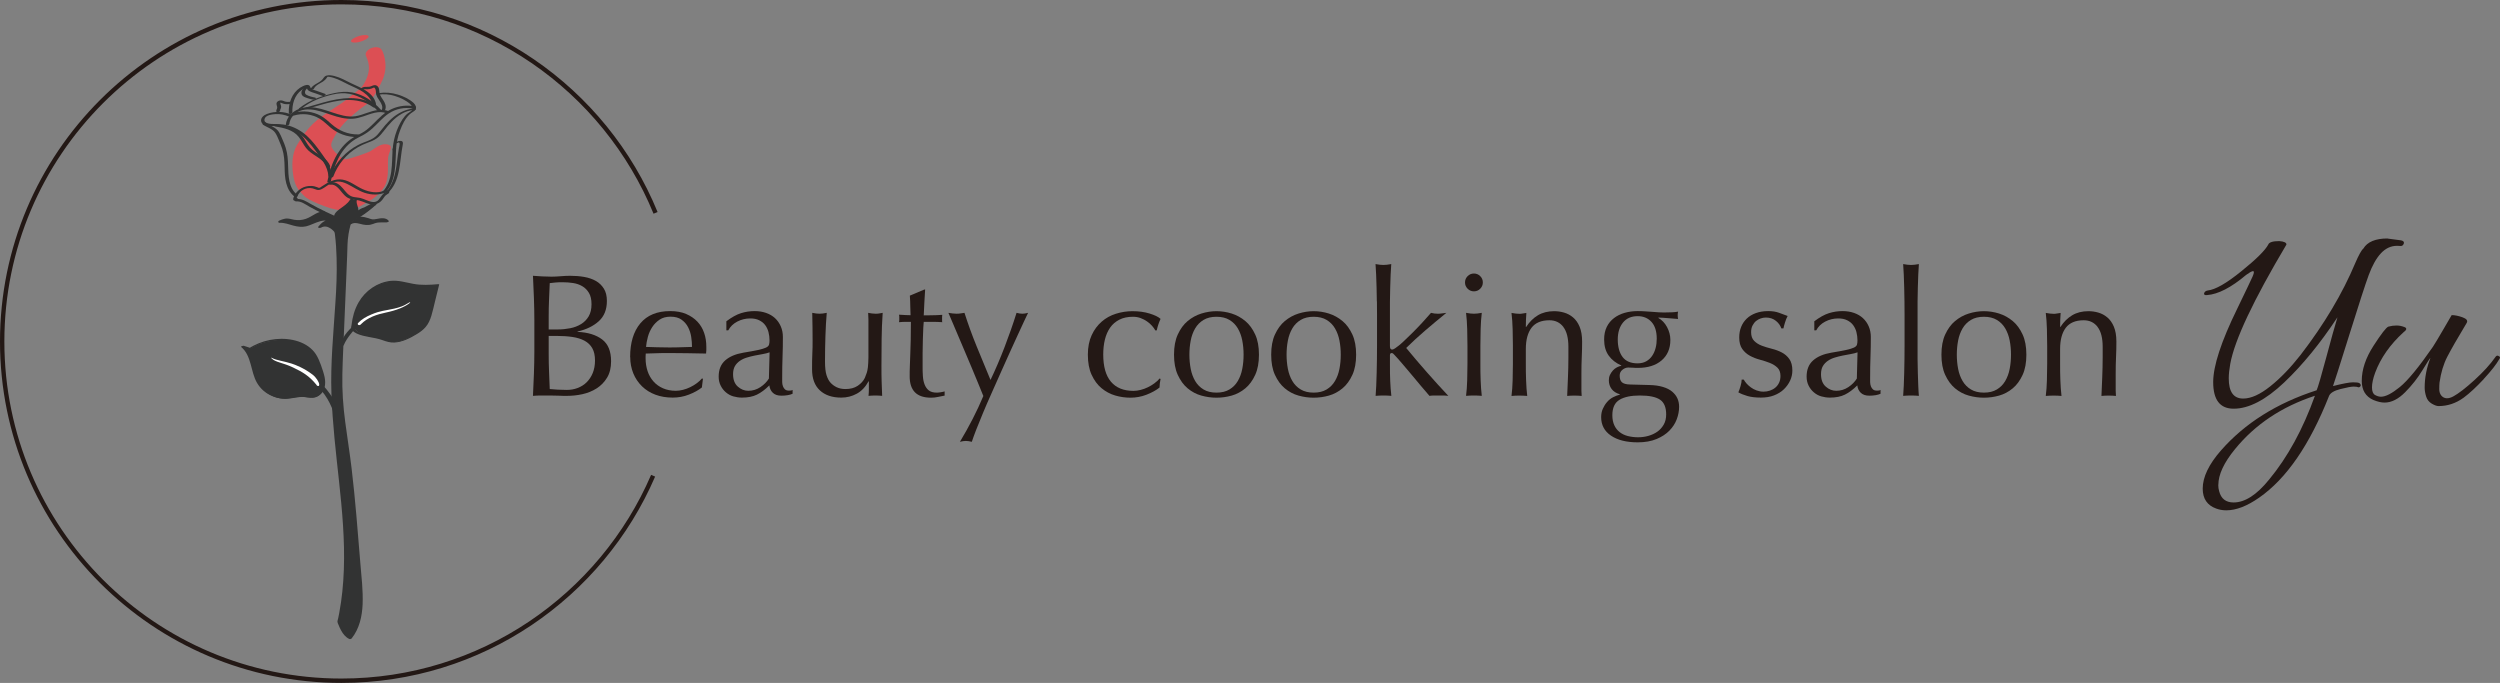 <?xml version="1.0" encoding="UTF-8"?>
<svg id="_レイヤー_2" data-name="レイヤー 2" xmlns="http://www.w3.org/2000/svg" viewBox="0 0 286.09 78.15">
  <rect x="0" y="0" width="286.09" height="78.15" fill="#808080" stroke="none"/>
  <defs>
    <style>
      .cls-1 {
        fill: #fff;
      }

      .cls-2 {
        fill: #323333;
      }

      .cls-3 {
        fill: #dc4f54;
      }

      .cls-4 {
        fill: #231815;
      }

      .cls-5 {
        fill: #313333;
      }

      .cls-6 {
        fill: none;
        stroke: #231815;
        stroke-miterlimit: 10;
        stroke-width: .5px;
      }
    </style>
  </defs>
  <g id="_レイヤー_2-2" data-name="レイヤー 2">
    <g>
      <g>
        <path class="cls-4" d="M273.22,27.3l1.52,.2c.24,.04,.36,.14,.36,.3,0,.02-.01,.05-.03,.1-.07,.18-.19,.26-.36,.25-.18-.01-.31-.02-.4-.02-.7,0-1.32,.29-1.85,.86-.53,.57-.99,1.4-1.39,2.48-.4,1.08-1.14,3.38-2.24,6.9-1.1,3.52-1.72,5.46-1.85,5.81,1.14-.29,1.91-.43,2.29-.43s.63,.03,.74,.1c.15,.13,.19,.25,.1,.36-.09,.11-.18,.14-.26,.1s-.26-.07-.51-.07-.75,.09-1.5,.28c-.75,.19-1.19,.46-1.32,.81-2.2,5.57-4.86,9.44-7.99,11.62-1.39,.97-2.64,1.45-3.76,1.45-.42,0-.8-.07-1.15-.2-1.03-.37-1.55-1.13-1.55-2.28,0-1.32,.69-2.77,2.08-4.36,2.73-3.12,6.38-5.42,10.96-6.9,.15-.35,.52-1.59,1.09-3.73,.57-2.13,1-3.67,1.29-4.62-1.96,2.97-3.99,5.46-6.1,7.46-2.11,2-4.04,3-5.78,3-1.56,0-2.34-1.01-2.34-3.04,0-1.85,.91-4.64,2.74-8.38,.99-2.05,1.58-3.28,1.77-3.71,.19-.43,.19-.63,.02-.61-.18,.04-.43,.19-.76,.43-1.72,1.45-3.21,2.22-4.49,2.31-.22,.02-.33-.03-.33-.17,.04-.2,.19-.32,.43-.36,.86-.09,2.14-.82,3.84-2.2,1.7-1.37,2.73-2.39,3.08-3.05,.09-.26,.51-.4,1.25-.4,.57,.04,.85,.18,.83,.4-3.78,6.36-5.93,10.91-6.43,13.66-.11,.62-.17,1.17-.17,1.65,0,1.54,.55,2.31,1.65,2.31,.9,0,1.94-.47,3.1-1.4,1.17-.93,2.32-2.13,3.46-3.58,2.71-3.52,4.8-7.03,6.27-10.53,.4-.92,.7-1.47,.92-1.65,.46-.77,1.39-1.16,2.77-1.16Zm-19.37,28.18c0,.26,.03,.51,.1,.73,.22,.86,.77,1.29,1.65,1.29,1.3,0,2.65-.87,4.06-2.61,2.13-2.57,3.88-5.77,5.25-9.6-3.81,1.25-6.85,3.29-9.14,6.1-1.28,1.56-1.91,2.93-1.91,4.09Z"/>
        <path class="cls-4" d="M284.24,43.37c-.86,.92-1.63,1.64-2.31,2.14-.88,.64-1.84,.96-2.87,.96-.2,0-.46-.09-.78-.28-.32-.19-.53-.46-.64-.81-.11-.35-.17-.69-.17-1.02,0-1.14,.22-2.28,.66-3.4-.07,.04-.37,.51-.91,1.4s-1.2,1.73-1.98,2.52c-.78,.79-1.57,1.19-2.36,1.19-.38,0-.8-.1-1.29-.3-.88-.4-1.32-1.12-1.32-2.18,0-1.3,.45-2.63,1.34-4.01,.89-1.38,1.46-2.11,1.7-2.2,.33-.09,.64-.13,.94-.13s.6,.06,.91,.18c.31,.12,.26,.33-.13,.61-1.52,1.39-2.6,2.93-3.23,4.62-.24,.66-.36,1.22-.36,1.67s.12,.74,.35,.87c.23,.13,.46,.2,.68,.2,.53,0,1.25-.37,2.16-1.11,.91-.74,2.17-2.27,3.78-4.6,.22-.33,.6-.97,1.16-1.93,.55-.96,.88-1.52,.99-1.7,.35,0,.76,.08,1.24,.25,.47,.17,.63,.38,.48,.64-1.06,1.76-1.8,3.06-2.23,3.89-.43,.84-.72,1.81-.88,2.94-.02,.2-.03,.45-.03,.76s.09,.56,.26,.76c.33,.35,.79,.37,1.37,.05,.58-.32,1.38-.93,2.39-1.85s1.83-1.81,2.44-2.69c.09-.11,.19-.14,.31-.08,.12,.06,.18,.11,.18,.17s-.02,.12-.07,.18c-.33,.59-.92,1.35-1.78,2.28Z"/>
      </g>
      <path class="cls-6" d="M74.74,54.44c-5.95,13.8-19.68,23.46-35.67,23.46C17.63,77.9,.25,60.52,.25,39.08S17.63,.25,39.08,.25c16.23,0,30.14,9.96,35.94,24.11"/>
      <g>
        <path class="cls-4" d="M61.15,36.72c0-.88-.02-1.75-.05-2.6-.03-.85-.07-1.71-.11-2.56,.35,.03,.7,.05,1.06,.07,.36,.02,.71,.03,1.06,.03s.7-.02,1.06-.05c.36-.03,.71-.05,1.06-.05,.57,0,1.11,.04,1.62,.13,.51,.09,.95,.24,1.34,.46,.39,.22,.69,.52,.92,.89s.34,.84,.34,1.4c0,.99-.31,1.76-.93,2.32s-1.43,.95-2.43,1.18v.04c1.19,.05,2.12,.34,2.81,.86,.69,.52,1.03,1.35,1.03,2.5,0,.75-.15,1.37-.46,1.88s-.71,.92-1.2,1.23c-.49,.31-1.04,.53-1.63,.66-.59,.13-1.18,.19-1.77,.19-.32,0-.64,0-.97-.02-.33-.01-.65-.02-.97-.02h-.97c-.33,0-.65,.01-.97,.04,.04-.85,.08-1.7,.11-2.55,.03-.85,.05-1.71,.05-2.59v-3.44Zm2.72,.98c.47,0,.93-.05,1.39-.14,.46-.09,.87-.25,1.23-.47,.36-.22,.65-.51,.87-.88,.22-.37,.33-.83,.33-1.39s-.1-.98-.3-1.31c-.2-.33-.45-.58-.76-.76-.31-.18-.65-.3-1.04-.36-.39-.06-.77-.09-1.16-.09-.35,0-.64,0-.88,.03-.24,.02-.45,.04-.64,.07-.03,.64-.05,1.27-.08,1.9-.03,.63-.04,1.26-.04,1.9v1.5h1.08Zm-1.08,2.78c0,.68,.01,1.35,.04,2.02,.03,.67,.05,1.34,.08,2.02,.25,.03,.55,.05,.9,.07,.35,.02,.7,.03,1.06,.03,.43,0,.84-.07,1.23-.22,.39-.15,.74-.36,1.03-.65,.29-.29,.53-.64,.7-1.06,.17-.42,.26-.9,.26-1.43,0-.57-.1-1.04-.31-1.41-.21-.37-.5-.65-.89-.86-.39-.21-.85-.35-1.39-.43s-1.14-.12-1.81-.12h-.9v2.04Z"/>
        <path class="cls-4" d="M72.11,40.86c0-1.64,.39-2.93,1.17-3.86,.78-.93,1.92-1.4,3.41-1.4,.71,0,1.32,.11,1.83,.33s.94,.51,1.29,.88c.35,.37,.6,.8,.77,1.29,.17,.49,.25,1.02,.25,1.58,0,.13,0,.26,0,.39,0,.13-.02,.26-.03,.39-.72-.01-1.43-.03-2.14-.04-.71-.01-1.42-.02-2.14-.02-.44,0-.88,0-1.31,.02-.43,.01-.87,.03-1.31,.04-.01,.07-.02,.17-.02,.3v.26c0,.52,.08,1.01,.23,1.46,.15,.45,.38,.84,.67,1.17,.29,.33,.65,.59,1.08,.78s.92,.29,1.48,.29c.27,0,.54-.04,.82-.11,.28-.07,.55-.17,.82-.3,.27-.13,.52-.28,.75-.45,.23-.17,.44-.36,.61-.56l.1,.06-.12,.98c-.4,.32-.9,.59-1.49,.82-.59,.23-1.21,.34-1.85,.34-.72,0-1.38-.11-1.97-.33s-1.11-.54-1.54-.96-.77-.92-1-1.49-.35-1.19-.35-1.86Zm4.62-4.62c-.49,0-.91,.11-1.25,.34-.34,.23-.62,.51-.84,.85s-.39,.71-.5,1.12c-.11,.41-.18,.79-.21,1.15,.41,.01,.84,.03,1.29,.04,.45,.01,.88,.02,1.31,.02s.89,0,1.34-.02c.45-.01,.89-.03,1.32-.04,0-.36-.03-.74-.09-1.14-.06-.4-.18-.77-.36-1.12-.18-.35-.43-.63-.75-.86-.32-.23-.74-.34-1.26-.34Z"/>
        <path class="cls-4" d="M83.13,36.76c.6-.45,1.15-.76,1.66-.92s1.03-.24,1.56-.24c.48,0,.92,.07,1.32,.21,.4,.14,.74,.34,1.02,.6,.28,.26,.5,.57,.66,.94,.16,.37,.24,.77,.24,1.21,0,.76-.01,1.52-.04,2.27-.03,.75-.04,1.55-.04,2.39,0,.16,0,.33,0,.51,0,.18,.04,.34,.09,.48,.05,.14,.13,.26,.23,.35,.1,.09,.25,.14,.45,.14,.07,0,.14,0,.21-.01,.07,0,.14-.03,.21-.07v.44c-.15,.07-.33,.12-.55,.16s-.46,.06-.73,.06c-.43,0-.75-.11-.98-.33-.23-.22-.36-.5-.4-.85-.48,.48-.95,.83-1.42,1.06-.47,.23-1.04,.34-1.72,.34-.33,0-.66-.05-.98-.14-.32-.09-.6-.25-.85-.46-.25-.21-.45-.47-.6-.77s-.23-.64-.23-1.03c0-.8,.25-1.42,.75-1.86,.5-.44,1.19-.73,2.07-.88,.72-.12,1.28-.22,1.69-.31,.41-.09,.71-.18,.9-.27,.19-.09,.31-.2,.35-.33,.04-.13,.06-.29,.06-.49,0-.33-.04-.65-.12-.96s-.21-.57-.38-.8c-.17-.23-.4-.41-.68-.55-.28-.14-.62-.21-1.02-.21-.53,0-1.03,.12-1.49,.36-.46,.24-.8,.57-1.03,1h-.22v-1.04Zm4.94,3.56c-.23,.08-.49,.15-.79,.2-.3,.05-.6,.11-.91,.17-.31,.06-.61,.14-.91,.23-.3,.09-.57,.22-.8,.38-.23,.16-.42,.36-.56,.6-.14,.24-.21,.55-.21,.92,0,.63,.18,1.1,.54,1.42,.36,.32,.76,.48,1.2,.48,.51,0,.97-.14,1.39-.42s.74-.61,.97-.98l.08-3Z"/>
        <path class="cls-4" d="M92.93,42.28c0-.71,0-1.31,.03-1.81s.03-1,.03-1.49c0-.47,0-.97-.01-1.52s-.02-1.1-.03-1.66c.33,.07,.61,.1,.84,.1,.21,0,.49-.03,.82-.1-.07,.8-.12,1.68-.15,2.63s-.05,1.93-.05,2.93c0,.69,.06,1.22,.18,1.59,.12,.37,.27,.64,.44,.83,.19,.21,.42,.39,.71,.53,.29,.14,.62,.21,1.01,.21,.56,0,1.03-.12,1.4-.37,.37-.25,.65-.55,.82-.91,.09-.23,.17-.42,.22-.58,.05-.16,.1-.37,.13-.64,.03-.27,.05-.63,.06-1.08,0-.45,0-1.07,0-1.86v-1.68c0-.29,0-.57,0-.84,0-.27-.02-.52-.03-.76,.15,.03,.29,.05,.42,.07,.13,.02,.27,.03,.42,.03s.29,0,.42-.03c.13-.02,.27-.04,.4-.07-.07,1.04-.11,2.04-.12,3.01s-.02,1.99-.02,3.07c0,.6,0,1.19,.02,1.76s.03,1.13,.06,1.66c-.27-.03-.53-.04-.78-.04s-.51,.01-.78,.04c.01-.12,.02-.25,.03-.38s.01-.27,.01-.42v-.86h-.04c-.35,.64-.79,1.11-1.34,1.41-.55,.3-1.14,.45-1.78,.45-1.04,0-1.86-.28-2.45-.83-.59-.55-.89-1.35-.89-2.39Z"/>
        <path class="cls-4" d="M105.87,33.13c-.04,.51-.07,1-.09,1.49-.02,.49-.04,.98-.07,1.47,.15,0,.42,0,.82-.01,.4,0,.83-.02,1.3-.05-.01,.04-.02,.11-.02,.22v.42c0,.09,0,.16,.02,.2-.17-.01-.35-.02-.54-.03-.19,0-.39-.01-.6-.01h-.98c-.01,.05-.03,.27-.05,.64s-.04,.82-.05,1.33c-.01,.51-.02,1.05-.03,1.61,0,.56,0,1.06,0,1.5,0,.37,0,.74,.03,1.1,.02,.36,.08,.68,.19,.97,.11,.29,.27,.52,.48,.69,.21,.17,.52,.26,.92,.26,.11,0,.25-.01,.43-.04,.18-.03,.34-.06,.47-.1v.48c-.23,.04-.48,.09-.75,.15-.27,.06-.54,.09-.79,.09-.84,0-1.46-.21-1.86-.62-.4-.41-.6-1.02-.6-1.82,0-.36,0-.75,.02-1.17,.01-.42,.03-.88,.05-1.38s.04-1.05,.05-1.66c.01-.61,.02-1.28,.02-2.03h-.64c-.11,0-.22,0-.34,.01-.12,0-.25,.02-.38,.03,.01-.08,.02-.16,.03-.23,0-.07,0-.15,0-.23,0-.07,0-.13,0-.2,0-.07-.02-.13-.03-.2,.6,.04,1.04,.06,1.32,.06-.01-.27-.02-.6-.03-1,0-.4-.02-.81-.05-1.24l1.66-.7h.1Z"/>
        <path class="cls-4" d="M112.53,45.32c-.15-.36-.34-.83-.57-1.4-.23-.57-.48-1.18-.75-1.81-.27-.63-.54-1.28-.82-1.94-.28-.66-.54-1.28-.79-1.86s-.46-1.09-.65-1.53c-.19-.44-.33-.77-.42-.98,.17,.03,.33,.05,.48,.07,.15,.02,.29,.03,.44,.03s.29,0,.44-.03c.15-.02,.31-.04,.48-.07,.41,1.28,.87,2.55,1.38,3.8,.51,1.25,1.04,2.55,1.6,3.88,.56-1.17,1.1-2.43,1.61-3.76,.51-1.33,.97-2.64,1.37-3.92,.27,.07,.49,.1,.66,.1s.39-.03,.66-.1c-.09,.19-.24,.5-.45,.95-.21,.45-.45,.98-.74,1.6-.29,.62-.6,1.31-.94,2.06-.34,.75-.69,1.53-1.04,2.32-.35,.79-.7,1.58-1.05,2.36s-.67,1.52-.96,2.22-.55,1.33-.77,1.9c-.22,.57-.38,1.02-.49,1.35-.27-.07-.49-.1-.68-.1s-.41,.03-.68,.1c1.05-1.75,1.95-3.49,2.68-5.24Z"/>
        <path class="cls-4" d="M124.49,40.59c0-.87,.15-1.61,.44-2.24s.68-1.14,1.15-1.55c.47-.41,1.02-.71,1.63-.9s1.24-.29,1.88-.29c.73,0,1.39,.09,1.97,.27,.58,.18,1,.38,1.25,.61-.09,.2-.18,.41-.25,.63-.07,.22-.14,.45-.19,.69h-.16c-.09-.17-.22-.35-.38-.53-.16-.18-.35-.35-.57-.5-.22-.15-.46-.28-.73-.38-.27-.1-.56-.15-.88-.15-.6,0-1.12,.11-1.55,.33-.43,.22-.79,.52-1.06,.91-.27,.39-.47,.84-.6,1.37-.13,.53-.19,1.1-.19,1.71,0,1.37,.29,2.41,.88,3.11,.59,.7,1.45,1.05,2.58,1.05,.27,0,.54-.04,.82-.11,.28-.07,.55-.17,.82-.3,.27-.13,.52-.28,.75-.45,.23-.17,.44-.36,.61-.56l.1,.06c-.07,.32-.11,.65-.12,.98-.4,.32-.9,.59-1.49,.82s-1.21,.34-1.85,.34c-.57,0-1.15-.08-1.73-.25-.58-.17-1.1-.45-1.57-.84-.47-.39-.84-.9-1.13-1.53-.29-.63-.43-1.39-.43-2.3Z"/>
        <path class="cls-4" d="M134.35,40.59c0-.91,.14-1.68,.43-2.31,.29-.63,.66-1.15,1.13-1.54,.47-.39,.99-.68,1.57-.86,.58-.18,1.16-.27,1.73-.27s1.17,.09,1.74,.27c.57,.18,1.09,.47,1.56,.86,.47,.39,.84,.91,1.13,1.54,.29,.63,.43,1.4,.43,2.31s-.14,1.68-.43,2.31c-.29,.63-.66,1.15-1.13,1.54-.47,.39-.99,.67-1.56,.83s-1.15,.24-1.74,.24-1.15-.08-1.73-.24-1.1-.44-1.57-.83c-.47-.39-.84-.91-1.13-1.54-.29-.63-.43-1.4-.43-2.31Zm1.76,0c0,.56,.05,1.1,.15,1.62,.1,.52,.27,.98,.51,1.39,.24,.41,.56,.73,.96,.97s.89,.36,1.48,.36,1.08-.12,1.48-.36,.72-.56,.96-.97c.24-.41,.41-.87,.51-1.39,.1-.52,.15-1.06,.15-1.62s-.05-1.1-.15-1.62c-.1-.52-.27-.98-.51-1.39-.24-.41-.56-.73-.96-.97s-.89-.36-1.48-.36-1.08,.12-1.48,.36-.72,.56-.96,.97c-.24,.41-.41,.87-.51,1.39-.1,.52-.15,1.06-.15,1.62Z"/>
        <path class="cls-4" d="M145.47,40.59c0-.91,.14-1.68,.43-2.31,.29-.63,.66-1.15,1.13-1.54,.47-.39,.99-.68,1.57-.86,.58-.18,1.16-.27,1.73-.27s1.17,.09,1.74,.27c.57,.18,1.09,.47,1.56,.86,.47,.39,.84,.91,1.13,1.54,.29,.63,.43,1.4,.43,2.31s-.14,1.68-.43,2.31c-.29,.63-.66,1.15-1.13,1.54-.47,.39-.99,.67-1.56,.83s-1.15,.24-1.74,.24-1.15-.08-1.73-.24-1.1-.44-1.57-.83c-.47-.39-.84-.91-1.13-1.54-.29-.63-.43-1.4-.43-2.31Zm1.76,0c0,.56,.05,1.1,.15,1.62,.1,.52,.27,.98,.51,1.39,.24,.41,.56,.73,.96,.97s.89,.36,1.48,.36,1.08-.12,1.48-.36,.72-.56,.96-.97c.24-.41,.41-.87,.51-1.39,.1-.52,.15-1.06,.15-1.62s-.05-1.1-.15-1.62c-.1-.52-.27-.98-.51-1.39-.24-.41-.56-.73-.96-.97s-.89-.36-1.48-.36-1.08,.12-1.48,.36-.72,.56-.96,.97c-.24,.41-.41,.87-.51,1.39-.1,.52-.15,1.06-.15,1.62Z"/>
        <path class="cls-4" d="M157.56,34.5c0-.53-.02-1.06-.03-1.58-.01-.52-.03-1.02-.05-1.49-.02-.47-.04-.88-.07-1.21,.37,.07,.67,.1,.9,.1s.53-.03,.9-.1c-.03,.33-.05,.74-.07,1.21-.02,.47-.04,.97-.05,1.49-.01,.52-.02,1.05-.03,1.58s0,1.03,0,1.48v3.64c0,.25,.08,.38,.24,.38,.11,0,.22-.05,.35-.14,.13-.09,.27-.2,.43-.32,.12-.09,.32-.27,.61-.54,.29-.27,.61-.58,.96-.93,.35-.35,.72-.73,1.09-1.13,.37-.4,.71-.78,1.02-1.14,.27,.07,.52,.1,.76,.1,.15,0,.29,0,.44-.03,.15-.02,.33-.04,.56-.07-.84,.68-1.64,1.35-2.41,2.01s-1.5,1.33-2.19,2.01c.76,.92,1.54,1.84,2.35,2.76,.81,.92,1.63,1.83,2.47,2.72-.23-.03-.43-.04-.61-.04h-1.01c-.17,0-.35,.01-.54,.04-.29-.33-.63-.72-1-1.17-.37-.45-.74-.89-1.11-1.33s-.72-.85-1.05-1.24c-.33-.39-.62-.71-.86-.96-.04-.05-.09-.1-.14-.14s-.11-.06-.16-.06c-.13,0-.2,.08-.2,.24v1.2c0,.6,0,1.18,.03,1.75s.06,1.14,.13,1.71c-.31-.03-.61-.04-.9-.04s-.59,.01-.9,.04c.03-.31,.05-.69,.07-1.16s.04-.96,.05-1.48c.01-.52,.02-1.05,.03-1.58s.01-1.03,.01-1.48v-3.62c0-.45,0-.95-.01-1.48Z"/>
        <path class="cls-4" d="M167.65,32.32c0-.28,.1-.52,.3-.72,.2-.2,.44-.3,.72-.3s.52,.1,.72,.3,.3,.44,.3,.72-.1,.52-.3,.72-.44,.3-.72,.3-.52-.1-.72-.3c-.2-.2-.3-.44-.3-.72Zm.28,7.22c0-.6-.01-1.23-.03-1.89-.02-.66-.06-1.28-.13-1.85,.37,.07,.67,.1,.9,.1s.53-.03,.9-.1c-.07,.57-.11,1.19-.13,1.85-.02,.66-.03,1.29-.03,1.89v2.08c0,.6,0,1.23,.03,1.89s.06,1.26,.13,1.79c-.31-.03-.61-.04-.9-.04s-.59,.01-.9,.04c.07-.53,.11-1.13,.13-1.79,.02-.66,.03-1.29,.03-1.89v-2.08Z"/>
        <path class="cls-4" d="M178.91,37.42c-.39-.51-.92-.77-1.6-.77-.93,0-1.62,.29-2.05,.86-.43,.57-.65,1.38-.65,2.42v1.7c0,.6,0,1.23,.03,1.89s.06,1.26,.13,1.79c-.31-.03-.61-.04-.9-.04s-.59,.01-.9,.04c.07-.53,.11-1.13,.13-1.79s.03-1.29,.03-1.89v-2.08c0-.6-.01-1.23-.03-1.89-.02-.66-.06-1.28-.13-1.85,.37,.07,.67,.1,.9,.1,.11,0,.22,0,.35-.03,.13-.02,.28-.04,.45-.07-.04,.53-.06,1.07-.06,1.6h.04c.37-.57,.82-1.02,1.34-1.33,.52-.31,1.14-.47,1.86-.47,.37,0,.75,.05,1.13,.16,.38,.11,.72,.29,1.03,.55,.31,.26,.56,.61,.75,1.06,.19,.45,.29,1.02,.29,1.71,0,.57-.01,1.16-.04,1.77-.03,.61-.04,1.25-.04,1.93v1.3c0,.21,0,.42,0,.63s.02,.4,.03,.59c-.27-.03-.55-.04-.84-.04s-.55,.01-.82,.04c.03-.69,.06-1.41,.09-2.14,.03-.73,.05-1.49,.05-2.26v-1.22c0-1-.19-1.76-.58-2.27Z"/>
        <path class="cls-4" d="M183.57,38.86c0-.56,.1-1.04,.3-1.45,.2-.41,.48-.74,.83-1.01,.35-.27,.76-.47,1.22-.6,.46-.13,.95-.2,1.47-.2,.25,0,.5,0,.73,.02,.23,.01,.53,.03,.89,.06,.31,.03,.58,.05,.82,.06,.24,.01,.43,.02,.58,.02,.75,0,1.29-.03,1.62-.1-.01,.07-.02,.14-.03,.21,0,.07-.01,.14-.01,.21s0,.14,.01,.21c0,.07,.02,.14,.03,.21-.39-.03-.76-.06-1.13-.09-.37-.03-.73-.06-1.09-.07l-.04,.04c.41,.23,.75,.58,1,1.05,.25,.47,.38,.96,.38,1.47,0,1-.34,1.78-1.01,2.35s-1.58,.85-2.71,.85c-.19,0-.37,0-.55-.02-.18-.01-.36-.02-.55-.02-.24,0-.46,.09-.67,.26-.21,.17-.31,.39-.31,.66,0,.35,.08,.6,.25,.76,.17,.16,.48,.25,.93,.26,.37,.01,.74,.02,1.1,.03,.36,0,.73,.02,1.1,.03,.61,.01,1.14,.09,1.57,.22,.43,.13,.79,.31,1.06,.54,.27,.23,.47,.49,.6,.78,.13,.29,.19,.61,.19,.96,0,.47-.09,.94-.27,1.42-.18,.48-.46,.91-.84,1.3-.38,.39-.87,.71-1.47,.96-.6,.25-1.32,.38-2.16,.38-1.29,0-2.31-.26-3.06-.77s-1.12-1.22-1.12-2.11c0-.35,.06-.67,.19-.96,.13-.29,.29-.55,.49-.78,.2-.23,.43-.41,.68-.54,.25-.13,.51-.23,.78-.3v-.04c-.41-.12-.73-.32-.94-.6-.21-.28-.32-.61-.32-1,0-.23,.04-.43,.13-.62,.09-.19,.2-.35,.33-.5,.13-.15,.29-.27,.46-.36,.17-.09,.34-.15,.5-.18v-.04c-.61-.27-1.09-.64-1.44-1.13-.35-.49-.52-1.1-.52-1.83Zm7.1,8.56c0-.8-.23-1.36-.7-1.68-.47-.32-1.24-.48-2.32-.48-1,0-1.77,.16-2.32,.49-.55,.33-.82,.92-.82,1.77,0,.45,.08,.84,.23,1.16s.36,.58,.62,.78c.26,.2,.57,.35,.93,.44,.36,.09,.75,.14,1.16,.14s.79-.05,1.18-.16c.39-.11,.73-.27,1.03-.48,.3-.21,.54-.48,.73-.81,.19-.33,.28-.72,.28-1.17Zm-1.08-8.66c0-.84-.2-1.48-.6-1.92-.4-.44-.93-.66-1.58-.66-.72,0-1.28,.24-1.68,.73-.4,.49-.6,1.14-.6,1.95s.18,1.5,.55,1.99c.37,.49,.94,.73,1.71,.73,.39,0,.72-.08,.99-.23,.27-.15,.5-.36,.68-.62,.18-.26,.31-.56,.4-.9,.09-.34,.13-.7,.13-1.07Z"/>
        <path class="cls-4" d="M199.86,43.88c.14,.16,.31,.31,.5,.45,.19,.14,.41,.26,.66,.35,.25,.09,.51,.14,.79,.14,.25,0,.5-.04,.73-.12,.23-.08,.44-.19,.62-.34,.18-.15,.32-.33,.43-.56,.11-.23,.16-.49,.16-.78,0-.41-.12-.73-.35-.95-.23-.22-.52-.4-.87-.54-.35-.14-.73-.26-1.14-.37-.41-.11-.79-.26-1.14-.45-.35-.19-.64-.45-.87-.77-.23-.32-.35-.76-.35-1.32,0-.44,.07-.84,.22-1.21,.15-.37,.36-.68,.64-.95,.28-.27,.63-.48,1.04-.63s.89-.23,1.42-.23c.49,0,.91,.07,1.25,.2,.34,.13,.66,.25,.97,.36-.11,.2-.21,.45-.3,.74-.09,.29-.15,.52-.18,.68h-.24c-.11-.32-.31-.61-.62-.86-.31-.25-.69-.38-1.14-.38-.2,0-.4,.03-.6,.1-.2,.07-.38,.17-.54,.3-.16,.13-.29,.31-.4,.52s-.16,.47-.16,.76c0,.43,.12,.76,.35,.99s.52,.42,.87,.55c.35,.13,.73,.25,1.14,.35,.41,.1,.79,.24,1.14,.42,.35,.18,.64,.43,.87,.75,.23,.32,.35,.76,.35,1.32,0,.39-.08,.77-.25,1.14-.17,.37-.41,.71-.72,1.01-.31,.3-.69,.53-1.13,.7-.44,.17-.94,.25-1.5,.25-.61,0-1.13-.06-1.54-.18-.41-.12-.76-.26-1.04-.42,.08-.17,.16-.41,.25-.71,.09-.3,.13-.55,.13-.75h.24c.07,.13,.17,.28,.31,.44Z"/>
        <path class="cls-4" d="M207.63,36.76c.6-.45,1.15-.76,1.66-.92s1.03-.24,1.56-.24c.48,0,.92,.07,1.32,.21,.4,.14,.74,.34,1.02,.6,.28,.26,.5,.57,.66,.94,.16,.37,.24,.77,.24,1.21,0,.76-.01,1.52-.04,2.27-.03,.75-.04,1.55-.04,2.39,0,.16,0,.33,0,.51,0,.18,.04,.34,.09,.48,.05,.14,.13,.26,.23,.35,.1,.09,.25,.14,.45,.14,.07,0,.14,0,.21-.01,.07,0,.14-.03,.21-.07v.44c-.15,.07-.33,.12-.55,.16s-.46,.06-.73,.06c-.43,0-.75-.11-.98-.33-.23-.22-.36-.5-.4-.85-.48,.48-.95,.83-1.42,1.06-.47,.23-1.04,.34-1.72,.34-.33,0-.66-.05-.98-.14-.32-.09-.6-.25-.85-.46-.25-.21-.45-.47-.6-.77s-.23-.64-.23-1.03c0-.8,.25-1.42,.75-1.86,.5-.44,1.19-.73,2.07-.88,.72-.12,1.28-.22,1.69-.31,.41-.09,.71-.18,.9-.27,.19-.09,.31-.2,.35-.33,.04-.13,.06-.29,.06-.49,0-.33-.04-.65-.12-.96s-.21-.57-.38-.8c-.17-.23-.4-.41-.68-.55-.28-.14-.62-.21-1.02-.21-.53,0-1.03,.12-1.49,.36-.46,.24-.8,.57-1.03,1h-.22v-1.04Zm4.94,3.56c-.23,.08-.49,.15-.79,.2-.3,.05-.6,.11-.91,.17-.31,.06-.61,.14-.91,.23-.3,.09-.57,.22-.8,.38-.23,.16-.42,.36-.56,.6-.14,.24-.21,.55-.21,.92,0,.63,.18,1.1,.54,1.42,.36,.32,.76,.48,1.2,.48,.51,0,.97-.14,1.39-.42s.74-.61,.97-.98l.08-3Z"/>
        <path class="cls-4" d="M217.94,34.5c0-.53-.02-1.06-.03-1.58-.01-.52-.03-1.02-.05-1.49-.02-.47-.04-.88-.07-1.21,.37,.07,.67,.1,.9,.1s.53-.03,.9-.1c-.03,.33-.05,.74-.07,1.21-.02,.47-.04,.97-.05,1.49-.01,.52-.02,1.05-.03,1.58s0,1.03,0,1.48v3.62c0,.45,0,.95,0,1.48s.02,1.06,.03,1.58c.01,.52,.03,1.01,.05,1.48s.04,.85,.07,1.16c-.31-.03-.61-.04-.9-.04s-.59,.01-.9,.04c.03-.31,.05-.69,.07-1.16s.04-.96,.05-1.48c.01-.52,.02-1.05,.03-1.58s.01-1.03,.01-1.48v-3.62c0-.45,0-.95-.01-1.48Z"/>
        <path class="cls-4" d="M222.17,40.59c0-.91,.14-1.68,.43-2.31,.29-.63,.66-1.15,1.13-1.54,.47-.39,.99-.68,1.57-.86,.58-.18,1.16-.27,1.73-.27s1.17,.09,1.74,.27c.57,.18,1.09,.47,1.56,.86,.47,.39,.84,.91,1.13,1.54,.29,.63,.43,1.4,.43,2.31s-.14,1.68-.43,2.31c-.29,.63-.66,1.15-1.13,1.54-.47,.39-.99,.67-1.56,.83s-1.15,.24-1.74,.24-1.15-.08-1.73-.24-1.1-.44-1.57-.83c-.47-.39-.84-.91-1.13-1.54-.29-.63-.43-1.4-.43-2.31Zm1.76,0c0,.56,.05,1.1,.15,1.62,.1,.52,.27,.98,.51,1.39,.24,.41,.56,.73,.96,.97s.89,.36,1.48,.36,1.08-.12,1.48-.36,.72-.56,.96-.97c.24-.41,.41-.87,.51-1.39,.1-.52,.15-1.06,.15-1.62s-.05-1.1-.15-1.62c-.1-.52-.27-.98-.51-1.39-.24-.41-.56-.73-.96-.97s-.89-.36-1.48-.36-1.08,.12-1.48,.36-.72,.56-.96,.97c-.24,.41-.41,.87-.51,1.39-.1,.52-.15,1.06-.15,1.62Z"/>
        <path class="cls-4" d="M240.05,37.42c-.39-.51-.92-.77-1.6-.77-.93,0-1.62,.29-2.05,.86-.43,.57-.65,1.38-.65,2.42v1.7c0,.6,0,1.23,.03,1.89s.06,1.26,.13,1.79c-.31-.03-.61-.04-.9-.04s-.59,.01-.9,.04c.07-.53,.11-1.13,.13-1.79s.03-1.29,.03-1.89v-2.08c0-.6-.01-1.23-.03-1.89-.02-.66-.06-1.28-.13-1.85,.37,.07,.67,.1,.9,.1,.11,0,.22,0,.35-.03,.13-.02,.28-.04,.45-.07-.04,.53-.06,1.07-.06,1.6h.04c.37-.57,.82-1.02,1.34-1.33,.52-.31,1.14-.47,1.86-.47,.37,0,.75,.05,1.13,.16,.38,.11,.72,.29,1.03,.55,.31,.26,.56,.61,.75,1.06,.19,.45,.29,1.02,.29,1.71,0,.57-.01,1.16-.04,1.77-.03,.61-.04,1.25-.04,1.93v1.3c0,.21,0,.42,0,.63s.02,.4,.03,.59c-.27-.03-.55-.04-.84-.04s-.55,.01-.82,.04c.03-.69,.06-1.41,.09-2.14,.03-.73,.05-1.49,.05-2.26v-1.22c0-1-.19-1.76-.58-2.27Z"/>
      </g>
      <g>
        <g>
          <path class="cls-3" d="M40.69,4.27l-.13,.07c-.09,.04-.17,.09-.24,.15-.06,.04-.11,.09-.14,.15-.03,.05-.02,.09,.02,.13,.03,.05,.08,.08,.14,.08l.16,.02c.15,0,.29,0,.44-.03l.25-.06c.16-.04,.32-.1,.47-.17l.13-.07c.09-.04,.17-.09,.24-.15,.06-.04,.11-.09,.14-.15,.03-.05,.02-.09-.02-.13-.03-.05-.08-.08-.14-.08l-.16-.02c-.15,0-.29,0-.44,.03l-.25,.06c-.16,.04-.32,.1-.47,.17h0Z"/>
          <path class="cls-3" d="M41.88,6.4c-.1-.24-.02-.57,.52-.86,.57-.25,1.01-.1,1.08-.04,.16,.08,.33,.36,.46,.82s.19,.93,.17,1.41-.15,.99-.31,1.37-.45,.9-.6,1.16-.29,.56-.56,.93-.66,.75-1,.97-.71,.55-.95,.73-.76,.68-.98,.88-.98,.99-1.37,1.75-.6,1.01-.28,1.52,1.15,1.24,1.59,1.18,2.36-.7,2.77-.94,1.07-.84,1.74-.77c.67,.04,.59,.36,.51,.66-.06,.24-.2,.51-.24,.75s-.04,1.22-.04,1.63-.07,1.28-.41,1.82-.87,1.16-1.78,1.67-1.45,.91-2.15,1.01-1.57-.02-2.24-.22-2.57-.92-2.99-1.39-1.01-.9-1.23-2.17-.21-2.61,.38-3.63,1.35-2.23,2.81-3.27,2.42-1.59,2.79-1.91,1.63-1.25,1.85-1.53,.89-1.33,.79-2.38c-.05-.53-.23-.92-.32-1.14Z"/>
        </g>
        <path class="cls-5" d="M39.03,39.41c.17-1.07,1.07-1.78,1.78-2.52,.07-.06,.18-.06,.24,.01,.06,.07,.06,.17,0,.23-.59,.69-1.34,1.5-1.68,2.3-.04,.2-.35,.18-.34-.03h0Z"/>
        <path class="cls-2" d="M33.9,23.05c.54-.05,1.04,.33,1.49,.59,.49,.28,.99,.53,1.5,.77,.09,.04,.2,.03,.28-.03,.05-.04,.12-.15,.03-.19-.56-.26-1.12-.55-1.66-.86-.5-.29-1-.61-1.6-.55-.08,0-.21,.06-.22,.15s.1,.12,.18,.12h0Z"/>
        <path class="cls-2" d="M33.66,22.82v.03s.03-.07,.04-.1l.03-.02,.16-.03c.07,0,.2-.37,.25-.45,.09-.15,.22-.29,.35-.4,.29-.23,.65-.35,1.02-.33,.19,.01,.37,.06,.54,.13s.33,.12,.51,.08c.37-.08,.69-.38,1.01-.57s.68-.36,1.07-.38,.75,.11,1.09,.27c.68,.33,1.28,.78,2.01,1.02,.79,.25,1.65,.29,2.41-.07,.06-.03,.15-.11,.1-.18s-.2-.05-.26-.02c-.79,.37-1.71,.19-2.48-.15s-1.44-.94-2.29-1.09c-.89-.16-1.67,.29-2.39,.77-.08,.05-.17,.14-.27,.16s-.18-.03-.27-.07c-.21-.08-.43-.14-.66-.14-.41-.02-.82,.08-1.17,.29s-.67,.55-.83,.94c-.06,.14-.16,.39,.05,.45,.16,.05,.4-.05,.39-.23-.01-.16-.41-.07-.39,.1h0Z"/>
        <path class="cls-2" d="M37.82,21.13c.61-.08,1.02,.55,1.36,.95,.17,.2,.36,.4,.59,.54,.27,.16,.57,.21,.87,.24,.32,.04,.61,.11,.91,.23,.27,.11,.54,.23,.84,.28,.56,.1,1.05-.09,1.39-.55,.15-.21,.29-.46,.52-.58,.1-.06,.23-.12,.25-.25s-.08-.19-.19-.22c-.19-.04-.4,.23-.14,.29h.03s-.07-.03-.11-.05c-.01-.01,.07-.03,0-.01-.03,0-.05,.03-.08,.04-.04,.02-.08,.05-.12,.08-.09,.07-.17,.15-.24,.24-.13,.16-.24,.34-.37,.5-.37,.42-.92,.24-1.36,.06-.25-.1-.49-.21-.75-.27-.28-.06-.56-.06-.84-.13-.51-.13-.81-.57-1.13-.95-.35-.42-.83-.8-1.4-.72-.08,.01-.21,.06-.22,.16,0,.1,.1,.14,.18,.13h0Z"/>
        <g>
          <path class="cls-2" d="M41.1,24.87c.33,.03,.66,.1,.98,.22,.1,.04,.21,.08,.31,.1,.33,.07,.66-.05,.99-.1s.72,0,.91,.27c0,0-1.1-.02-1.44,.13-.14,.06-.28,.13-.43,.16-.39,.09-.79-.04-1.18-.13s-.83-.13-1.16,.09l1.02-.74Z"/>
          <path class="cls-2" d="M40.98,24.96c.3,.03,.6,.09,.89,.19,.27,.09,.5,.16,.78,.14,.47-.03,1.11-.34,1.46,.13l.27-.17c-.21,0-.42,0-.63,.01-.31,.01-.64,.03-.93,.14-.24,.09-.44,.19-.7,.16s-.53-.1-.8-.16c-.45-.09-.94-.1-1.35,.16l.27,.07,1.02-.74c.07-.05,.04-.1-.03-.12-.09-.02-.21,.02-.28,.07l-1.02,.74c-.06,.04-.05,.09,.01,.11,.07,.03,.2,0,.26-.05,.4-.25,.93-.03,1.35,.06,.48,.1,.9,.04,1.35-.15,.23-.1,.51-.09,.76-.1,.18,0,.37-.01,.56,0,.06,0,.34-.07,.27-.17-.33-.43-.95-.31-1.4-.22-.16,.03-.33,.06-.49,.04-.15-.02-.29-.08-.43-.13-.3-.1-.61-.16-.93-.19-.09,0-.21,.01-.28,.07-.05,.05-.06,.11,.03,.12Z"/>
        </g>
        <path class="cls-2" d="M37.86,20.76c.34-1.75,1.03-3.57,2.52-4.64,.38-.28,.81-.46,1.22-.69,.37-.21,.71-.46,1.03-.75,.61-.55,1.14-1.2,1.82-1.67,.83-.57,1.87-.78,2.85-.57,.09,.02,.21,0,.28-.07,.05-.06,.05-.16-.05-.18-.91-.2-1.86-.1-2.71,.29s-1.45,1.04-2.08,1.67c-.33,.32-.66,.64-1.04,.89-.41,.27-.88,.46-1.3,.72-.75,.46-1.36,1.14-1.82,1.9-.57,.95-.9,2.03-1.12,3.12-.04,.18,.37,.13,.4-.03h0Z"/>
        <path class="cls-2" d="M38.13,20.23c.52-1.42,1.54-2.64,2.84-3.39,.34-.2,.69-.35,1.06-.49s.77-.29,1.1-.53,.58-.56,.83-.88c.27-.35,.54-.69,.85-1,.67-.69,1.54-1.29,2.52-1.34,.08,0,.22-.02,.26-.1s-.03-.1-.1-.1c-.89,.05-1.73,.42-2.43,.97-.36,.29-.68,.61-.98,.96s-.55,.71-.85,1.05c-.32,.36-.69,.57-1.13,.74-.39,.15-.78,.29-1.15,.49-.69,.36-1.31,.84-1.84,1.42-.6,.65-1.07,1.41-1.38,2.25-.04,.11,.35,.06,.39-.06h0Z"/>
        <path class="cls-2" d="M43.26,10.84c.65-.11,1.32-.05,1.95,.15s1.25,.49,1.73,.92c.24,.22,.41,.61,.08,.82-.25,.16-.48,.32-.68,.55-.41,.48-.7,1.08-.93,1.66-.28,.72-.43,1.47-.48,2.24,0,.08,.39,.03,.39-.1,.05-.74,.2-1.47,.47-2.17,.24-.64,.56-1.32,1.06-1.8,.12-.11,.25-.21,.38-.29,.12-.07,.25-.15,.32-.28,.14-.27-.02-.57-.22-.76-.49-.45-1.16-.76-1.78-.95-.72-.23-1.49-.29-2.23-.17-.05,0-.23,.04-.23,.12,0,.08,.11,.07,.16,.06h0Z"/>
        <path class="cls-2" d="M44.93,17.02c-.11,1.66,.08,3.65-1.17,4.95-.16,.17,.22,.18,.32,.08,1.3-1.35,1.14-3.33,1.25-5.07,.01-.17-.39-.1-.39,.04h0Z"/>
        <path class="cls-2" d="M45.59,16.31c.11-.07,.15,.12,.14,.2,0,.15-.06,.3-.08,.44-.05,.26-.09,.53-.12,.79-.08,.61-.14,1.22-.26,1.83-.19,.98-.56,1.97-1.33,2.63-.07,.06,.06,.07,.09,.06,.09,0,.2-.03,.26-.09,1.59-1.37,1.42-3.72,1.8-5.61,.04-.18,.04-.39-.18-.43-.21-.04-.46,.05-.63,.17-.07,.04-.05,.07,.02,.09,.08,.01,.21-.03,.28-.07h0Z"/>
        <path class="cls-2" d="M33.42,13.14c-.89-.4-1.95-.45-2.87-.1-.35,.13-.79,.46-.65,.9s.8,.47,1.17,.48c.52,.02,1.03,0,1.54,.13s1,.32,1.44,.6c.83,.53,1.46,1.3,2.04,2.08,.65,.87,1.42,1.8,1.49,2.93,0,.14,.41,.06,.39-.1-.06-.92-.59-1.7-1.12-2.43s-1.05-1.46-1.71-2.06-1.47-1.06-2.36-1.26c-.47-.1-.94-.11-1.42-.12-.34,0-1.2-.02-1.09-.55,.09-.47,.86-.55,1.24-.58,.54-.04,1.08,.07,1.58,.29,.09,.04,.2,.02,.28-.03,.05-.03,.12-.13,.03-.17h0Z"/>
        <path class="cls-2" d="M30.08,14.26c.46,.32,1.07,.45,1.41,.93,.19,.27,.31,.59,.44,.89,.13,.32,.26,.63,.37,.96,.22,.69,.25,1.39,.27,2.1,.01,.62,.03,1.24,.19,1.84s.45,1.13,.93,1.51c.12,.09,.47-.08,.31-.21-.98-.77-1-2.17-1.03-3.31-.02-.69-.06-1.37-.27-2.04-.1-.33-.23-.65-.37-.96-.12-.29-.24-.58-.4-.85-.36-.57-1.01-.71-1.53-1.07-.12-.08-.48,.09-.31,.21h0Z"/>
        <path class="cls-2" d="M33.11,14.2c.07-.68,.56-1.25,1.19-1.5,.78-.31,1.65-.17,2.43,.06s1.57,.56,2.39,.73c.41,.08,.82,.12,1.23,.1s.82-.14,1.22-.27c.85-.28,1.77-.71,2.66-.36,.14,.06,.46-.15,.24-.24-.81-.32-1.69-.08-2.48,.2-.43,.15-.86,.31-1.31,.38s-.93,.03-1.39-.07c-1.69-.36-3.37-1.43-5.13-.74-.73,.29-1.36,.94-1.45,1.75-.02,.18,.38,.11,.4-.04h0Z"/>
        <path class="cls-2" d="M33.64,13.22c.97-.29,2.04-.17,2.92,.35,.48,.29,.86,.69,1.29,1.05,.4,.33,.86,.59,1.34,.77,.56,.21,1.14,.3,1.73,.3,.23,0,.3-.31,.03-.31-1.11,.01-2.14-.41-2.97-1.14-.41-.36-.8-.73-1.29-1-.44-.24-.93-.39-1.43-.46-.57-.07-1.16-.02-1.71,.14-.24,.07-.17,.37,.07,.29h0Z"/>
        <path class="cls-2" d="M34.56,12.39c1.01-.81,2.24-1.28,3.49-1.57,.65-.15,1.29-.21,1.95-.08,.59,.11,1.15,.34,1.67,.65,.58,.35,1.09,.79,1.54,1.29,.06,.07,.43-.07,.37-.13-.86-.97-2-1.73-3.28-1.97-.69-.13-1.38-.07-2.07,.08s-1.36,.34-2.01,.6c-.72,.29-1.41,.67-2.02,1.16-.07,.06,.06,.06,.09,.06,.09,0,.19-.03,.26-.09h0Z"/>
        <path class="cls-2" d="M35.11,12.46c1.98-.53,4.04-1.37,6.12-.86,.53,.13,1.04,.36,1.48,.68,.07,.05,.18,.03,.26,0,.03-.01,.18-.1,.11-.15-1.78-1.31-4.11-.96-6.09-.4-.64,.18-1.28,.38-1.92,.55-.05,.01-.19,.07-.17,.14s.17,.05,.22,.04h0Z"/>
        <path class="cls-2" d="M33.46,12.9c-.05-.97,.24-2.01,1.06-2.6,.08-.06,.17-.11,.26-.16,.06-.03,.23-.14,.29-.12s.08,.18,.13,.24c.05,.07,.13,.12,.2,.16,.22,.12,.48,.19,.72,.27,.28,.1,.55,.2,.83,.3,.17,.06,.46-.18,.23-.26-.32-.11-.64-.23-.96-.34-.22-.08-.61-.14-.7-.39-.04-.1-.06-.18-.17-.24s-.22-.05-.32-.03c-.24,.05-.48,.18-.69,.31-.94,.62-1.34,1.77-1.29,2.87,.01,.21,.41,.15,.4-.03h0Z"/>
        <path class="cls-2" d="M34.84,9.99c-.14,.14-.28,.3-.33,.49s0,.39,.15,.51,.36,.19,.55,.25c.2,.07,.41,.12,.62,.16,.09,.02,.21,0,.28-.07,.06-.06,.05-.14-.04-.16-.18-.03-.36-.08-.54-.13-.16-.05-.34-.11-.48-.2-.13-.08-.17-.22-.14-.37,.04-.16,.16-.28,.26-.4,.06-.06,.04-.13-.04-.16s-.22,0-.28,.07h0Z"/>
        <path class="cls-2" d="M35.93,10.14c.2-.41,.67-.57,1.03-.81,.18-.12,.34-.27,.45-.45,.04-.06,.04-.09,.1-.1,.06-.01,.14,.01,.2,.02,.17,.02,.34,.07,.5,.12,.58,.18,1.12,.49,1.67,.76s1.17,.5,1.7,.87,.96,.86,1.07,1.5c.02,.1,.41,0,.39-.1-.25-1.39-1.75-1.89-2.85-2.42-.63-.31-1.24-.66-1.92-.83-.29-.07-.63-.14-.93-.04-.28,.09-.33,.35-.54,.53-.41,.37-1.02,.49-1.28,1.03-.04,.08,.34,.05,.39-.06h0Z"/>
        <path class="cls-2" d="M41.61,10.26c.11-.09,.28-.04,.41-.04,.18,0,.37-.04,.54-.1,.05-.02,.18-.1,.23-.1,.06,0,.11,.07,.14,.12,.1,.16,.07,.37,.1,.56,.05,.33,.25,.6,.43,.87s.38,.64,.24,.97c-.08,.2,.31,.19,.37,.04,.17-.4,0-.8-.23-1.14-.11-.17-.23-.33-.32-.52-.09-.2-.1-.41-.13-.63-.02-.19-.1-.38-.26-.48-.19-.12-.4-.06-.59,.03-.2,.09-.38,.11-.59,.1s-.43,.01-.6,.15c-.21,.17,.11,.28,.25,.16h0Z"/>
        <path class="cls-2" d="M32.07,12.65c-.03-.08,.03-.16,.06-.23,.04-.09,.05-.18,.04-.28-.02-.08-.05-.16-.08-.25,0-.04-.02-.07-.01-.11,0-.04,0,0,.01-.03,0,0,0,0,0-.01,0,0,0,0-.01,0-.01,0,0,0,.01,0-.02,0-.02,0,0,0h-.02s.03,0,0,0c.05,0,.09,.02,.13,.04,.1,.04,.2,.08,.3,.11,.24,.05,.48,.04,.72,.02,.08,0,.21-.06,.22-.15s-.11-.12-.18-.11c-.24,.02-.47,.03-.7-.05-.12-.05-.23-.1-.36-.11-.14-.01-.29,.02-.41,.11-.1,.07-.16,.18-.15,.3,0,.1,.05,.19,.07,.29s.02,.17-.02,.26c-.05,.1-.1,.21-.06,.32,.03,.09,.16,.09,.23,.07,.06-.02,.19-.08,.17-.17h0Z"/>
        <g>
          <path class="cls-2" d="M40.78,22.83c-.11,.21-.05,.46,.02,.69,.07,.22,.16,.46,.12,.69-.05,.3-.3,.51-.54,.69,0,0,.93-.84,1.21-.93,.34-.11,.66-.25,.95-.45l.48-.16c-.77,.69-1.61,1.29-2.51,1.79-.16,.09-.32,.18-.43,.33,0,0-.36,1.22-.39,2.11-.19,4.38-.37,8.77-.56,13.15-.06,1.36-.12,2.72-.07,4.08,.09,2.38,.5,4.73,.82,7.08,.49,3.55,.78,7.12,1.08,10.69,.11,1.29,.21,2.57,.32,3.86,.19,2.27,.3,4.79-1.12,6.55-.81-.35-1.27-1.88-1.27-1.88,2.06-9.2-.8-18.74-.72-28.17,.05-5.48,1.09-10.97,.39-16.4,0-.05-.03-.1-.07-.13-.15-.14-.55-.5-.82-.58-.33-.1-.71-.05-1,.13,.96-1.26,1.62-.31,1.62-.31-.21-.38-.67-.56-1.1-.55-.43,0-.84,.18-1.23,.34-.4,.17-.8,.34-1.23,.37-.9,.06-1.74-.53-2.64-.46,0,0,.52-.25,.8-.22s.56,.12,.84,.16c.68,.11,1.39-.07,1.99-.42,.26-.15,.51-.33,.78-.44,.28-.11,.59-.18,.85-.02l1.22,.56c-.13-.13-.1-.33-.02-.49s.22-.28,.36-.39c.5-.38,1.08-.7,1.39-1.25"/>
          <path class="cls-2" d="M40.59,22.81c-.14,.34-.02,.64,.07,.97,.14,.48-.06,.75-.42,1.03l.29,.14c.32-.29,.66-.62,1.03-.83,.13-.07,.29-.11,.43-.17,.21-.09,.39-.21,.59-.31,.09-.05,.32-.12,.46-.16l-.2-.18c-.61,.55-1.28,1.04-1.98,1.47-.29,.18-.67,.32-.91,.59-.1,.11-.12,.24-.15,.38-.16,.61-.29,1.23-.33,1.86-.05,.91-.08,1.83-.12,2.74-.15,3.62-.31,7.24-.46,10.86-.07,1.78-.1,3.55,.06,5.33,.16,1.79,.46,3.55,.7,5.33,.5,3.58,.79,7.19,1.09,10.79,.14,1.72,.33,3.45,.4,5.17,.06,1.42,.01,2.92-.61,4.23-.15,.32-.34,.63-.56,.91l.28-.07c-.46-.21-.75-.75-.95-1.19-.08-.17-.14-.33-.2-.51-.07-.21,.05-.46,.09-.68,.33-1.65,.51-3.34,.58-5.02,.14-3.4-.15-6.79-.51-10.16s-.79-6.89-.9-10.35,.25-7.03,.47-10.55c.11-1.75,.18-3.51,.11-5.27-.03-.86-.05-1.76-.21-2.61-.05-.25-.31-.42-.51-.57-.24-.18-.48-.31-.79-.33-.33-.02-.64,.07-.93,.23l.29,.14c.22-.28,.56-.69,.96-.53,.12,.05,.24,.14,.31,.25,.1,.14,.46,0,.36-.17-.65-1.08-2.05-.45-2.91-.1-.28,.11-.58,.21-.89,.22s-.61-.07-.91-.16c-.55-.16-1.08-.34-1.65-.31l.06,.25c.18-.09,.39-.18,.6-.19,.38-.02,.77,.17,1.15,.19,.76,.04,1.47-.21,2.11-.6,.34-.21,.77-.51,1.17-.33,.11,.05,.22,.1,.33,.15l.93,.43c.1,.04,.41-.07,.3-.21-.35-.42,.55-.9,.81-1.1,.36-.26,.7-.55,.92-.94,.11-.18-.29-.18-.37-.04-.29,.5-.79,.79-1.24,1.12-.31,.23-.83,.7-.49,1.12l.3-.21-1-.46c-.15-.07-.31-.16-.48-.19-.36-.05-.73,.08-1.04,.25-.37,.2-.71,.44-1.11,.58-.43,.15-.89,.19-1.34,.11-.36-.07-.71-.2-1.08-.12-.22,.04-.44,.13-.64,.22-.17,.08-.12,.26,.06,.25,.55-.03,1.06,.18,1.58,.32,.48,.13,.96,.19,1.45,.08,.88-.2,2.33-1.28,3.01-.16l.36-.17c-.14-.19-.36-.33-.59-.38-.56-.11-1.04,.31-1.37,.72-.16,.2,.18,.2,.29,.14,.36-.21,.74-.14,1.07,.08,.12,.08,.23,.17,.33,.27,.15,.13,.17,.25,.19,.44,.11,.89,.17,1.79,.19,2.68,.05,1.72-.02,3.45-.14,5.17-.22,3.45-.57,6.89-.45,10.35s.51,6.7,.87,10.04,.67,6.72,.55,10.1c-.06,1.67-.22,3.34-.53,4.98-.04,.2-.08,.4-.12,.6-.03,.13-.09,.28-.08,.41,.01,.1,.07,.22,.11,.31,.17,.43,.38,.87,.69,1.22,.16,.18,.34,.32,.55,.42,.08,.04,.23,0,.28-.07,.88-1.11,1.19-2.51,1.25-3.91,.06-1.56-.13-3.13-.26-4.68-.3-3.62-.57-7.24-1-10.85-.21-1.77-.5-3.54-.73-5.31-.24-1.81-.37-3.63-.33-5.46s.14-3.62,.21-5.43,.16-3.65,.23-5.48c.04-.9,.08-1.79,.11-2.69,.03-.82,.02-1.66,.16-2.47,.05-.31,.12-.63,.2-.94,.03-.12,.06-.31,.12-.38,.11-.14,.32-.22,.48-.31,.17-.1,.34-.2,.51-.31,.35-.22,.69-.45,1.01-.71,.3-.23,.6-.48,.88-.74,.14-.12-.09-.21-.2-.18-.18,.06-.37,.1-.54,.18-.23,.1-.43,.25-.66,.35-.16,.06-.31,.1-.46,.19-.41,.25-.77,.58-1.12,.9-.17,.15,.18,.23,.29,.14,.27-.22,.57-.47,.61-.84,.05-.44-.33-.87-.15-1.29,.08-.2-.31-.19-.37-.04h0Z"/>
        </g>
        <g>
          <path class="cls-2" d="M40.42,37.17c.13-1.25,.58-2.49,1.4-3.43s2.04-1.56,3.28-1.53c.79,.02,1.55,.29,2.34,.41,.87,.13,1.75,.06,2.62-.01-.24,.97-.48,1.94-.72,2.92-.14,.58-.29,1.18-.63,1.68-.44,.66-1.15,1.06-1.86,1.41-.62,.31-1.3,.59-1.99,.51-.46-.05-.88-.27-1.33-.4-.58-.17-1.2-.2-1.79-.37-.58-.17-1.16-.55-1.35-1.13"/>
          <path class="cls-2" d="M40.62,37.12c.16-1.52,.8-3.04,2.01-3.99,.56-.44,1.24-.76,1.95-.82,.85-.08,1.67,.22,2.5,.36,.95,.17,1.93,.1,2.89,.02l-.11-.04c-.24,.99-.49,1.98-.73,2.97-.11,.43-.22,.86-.41,1.26s-.46,.73-.8,1-.7,.47-1.07,.66c-.41,.21-.83,.42-1.29,.5-.48,.08-.93-.05-1.38-.22s-.88-.27-1.34-.34c-.85-.14-2.44-.33-2.24-1.31,.04-.22-.33-.15-.39,.1-.22,.83,1.21,1.15,2,1.29,.53,.1,1.04,.18,1.55,.36,.44,.16,.87,.3,1.35,.28,.93-.04,1.85-.51,2.63-.99,.36-.22,.7-.47,.97-.79,.32-.37,.52-.83,.66-1.3,.17-.56,.29-1.13,.43-1.7,.15-.62,.3-1.24,.46-1.86,.01-.05-.08-.04-.11-.04-.96,.08-1.91,.14-2.86-.04-.86-.16-1.7-.43-2.58-.34-1.54,.17-2.91,1.12-3.68,2.47-.45,.79-.7,1.68-.8,2.59,0,.04,.38,0,.39-.1h0Z"/>
        </g>
        <path class="cls-1" d="M41.29,37.12c.77-.8,1.85-1.14,2.9-1.36,1.19-.25,2.08-.62,2.63-1.03,.21-.16,.13-.19-.03-.09-.6,.38-1.05,.53-1.65,.67-1.14,.26-1.56,.22-2.65,.68-.57,.24-1.09,.53-1.52,.98-.06,.07-.03,.19,.05,.22,.09,.04,.21,0,.28-.07h0Z"/>
        <path class="cls-2" d="M31.52,14.47c.96,.17,2.01,.38,2.66,1.19,.32,.4,.53,.87,.84,1.27s.76,.69,1.18,.96c.48,.31,.97,.66,1.19,1.21,.06,.16,.45,.05,.39-.1-.41-1.06-1.62-1.32-2.32-2.13-.35-.41-.56-.91-.89-1.33s-.74-.69-1.22-.89c-.54-.23-1.12-.33-1.7-.44-.18-.03-.41,.21-.15,.26h0Z"/>
        <path class="cls-5" d="M38.32,47.68c-.36-1.35-1.16-2.86-2.3-3.68-.12-.07-.05-.26,.08-.25,.94,.12,1.38,.99,1.88,1.63,.42,.71,1.09,1.5,.63,2.39-.09,.14-.29,.06-.29-.1h0Z"/>
        <g>
          <g>
            <path class="cls-2" d="M28.7,39.86c1.37-.9,3.45-1.13,4.68-.87,.79,.17,1.73,.65,2.36,1.41,.48,.58,.73,1.33,.97,2.05,.18,.55,.36,1.11,.31,1.69s-.38,1.17-.93,1.33c-.42,.13-.88-.01-1.32-.04-.65-.04-1.29,.17-1.94,.21-1.35,.07-2.7-.7-3.34-1.9-.69-1.31-.62-3.08-1.77-4.01l.95,.13Z"/>
            <path class="cls-2" d="M28.7,39.91c1.42-.92,3.17-1.13,4.83-.78,.71,.15,1.5,.59,2.02,1.2,.56,.66,.83,1.53,1.08,2.35,.24,.77,.42,1.75-.19,2.4-.12,.13-.28,.24-.46,.27-.25,.04-.52-.02-.77-.05-.44-.06-.86-.03-1.3,.04s-.88,.16-1.32,.13c-.38-.02-.75-.11-1.1-.26-.68-.29-1.29-.78-1.68-1.42-.81-1.31-.63-3.18-1.89-4.22l-.31,.13,.82,.27c.07,.02,.18-.01,.25-.04,.03-.02,.12-.07,.04-.09l-.82-.27c-.05-.02-.38,.07-.31,.13,1.22,1,1.07,2.83,1.82,4.11,.39,.68,1.01,1.21,1.73,1.51,.35,.15,.73,.25,1.11,.28,.45,.04,.9-.02,1.34-.1,.26-.04,.52-.09,.78-.1s.52,.02,.77,.06c.44,.06,.88,.06,1.28-.15,.77-.41,.89-1.36,.73-2.14-.1-.48-.27-.95-.43-1.41-.15-.42-.33-.84-.57-1.22-.47-.72-1.2-1.19-1.99-1.46-1.67-.56-3.6-.33-5.15,.48-.19,.1-.38,.21-.56,.33-.06,.04-.04,.07,.02,.08,.07,.01,.19-.03,.25-.07Z"/>
          </g>
          <path class="cls-1" d="M36.22,44.04c-.86-1.05-1.6-1.47-2.69-1.99-1.16-.55-1.96-.58-2.41-1-.08-.07-.19-.19,.04-.07,.49,.26,1.36,.35,2.22,.63,.42,.14,1.38,.49,2.39,1.26,.41,.31,.73,.84,.76,1.11,0,.08,0,.17-.08,.19-.09,.02-.19-.04-.23-.11h0Z"/>
        </g>
      </g>
    </g>
  </g>
</svg>